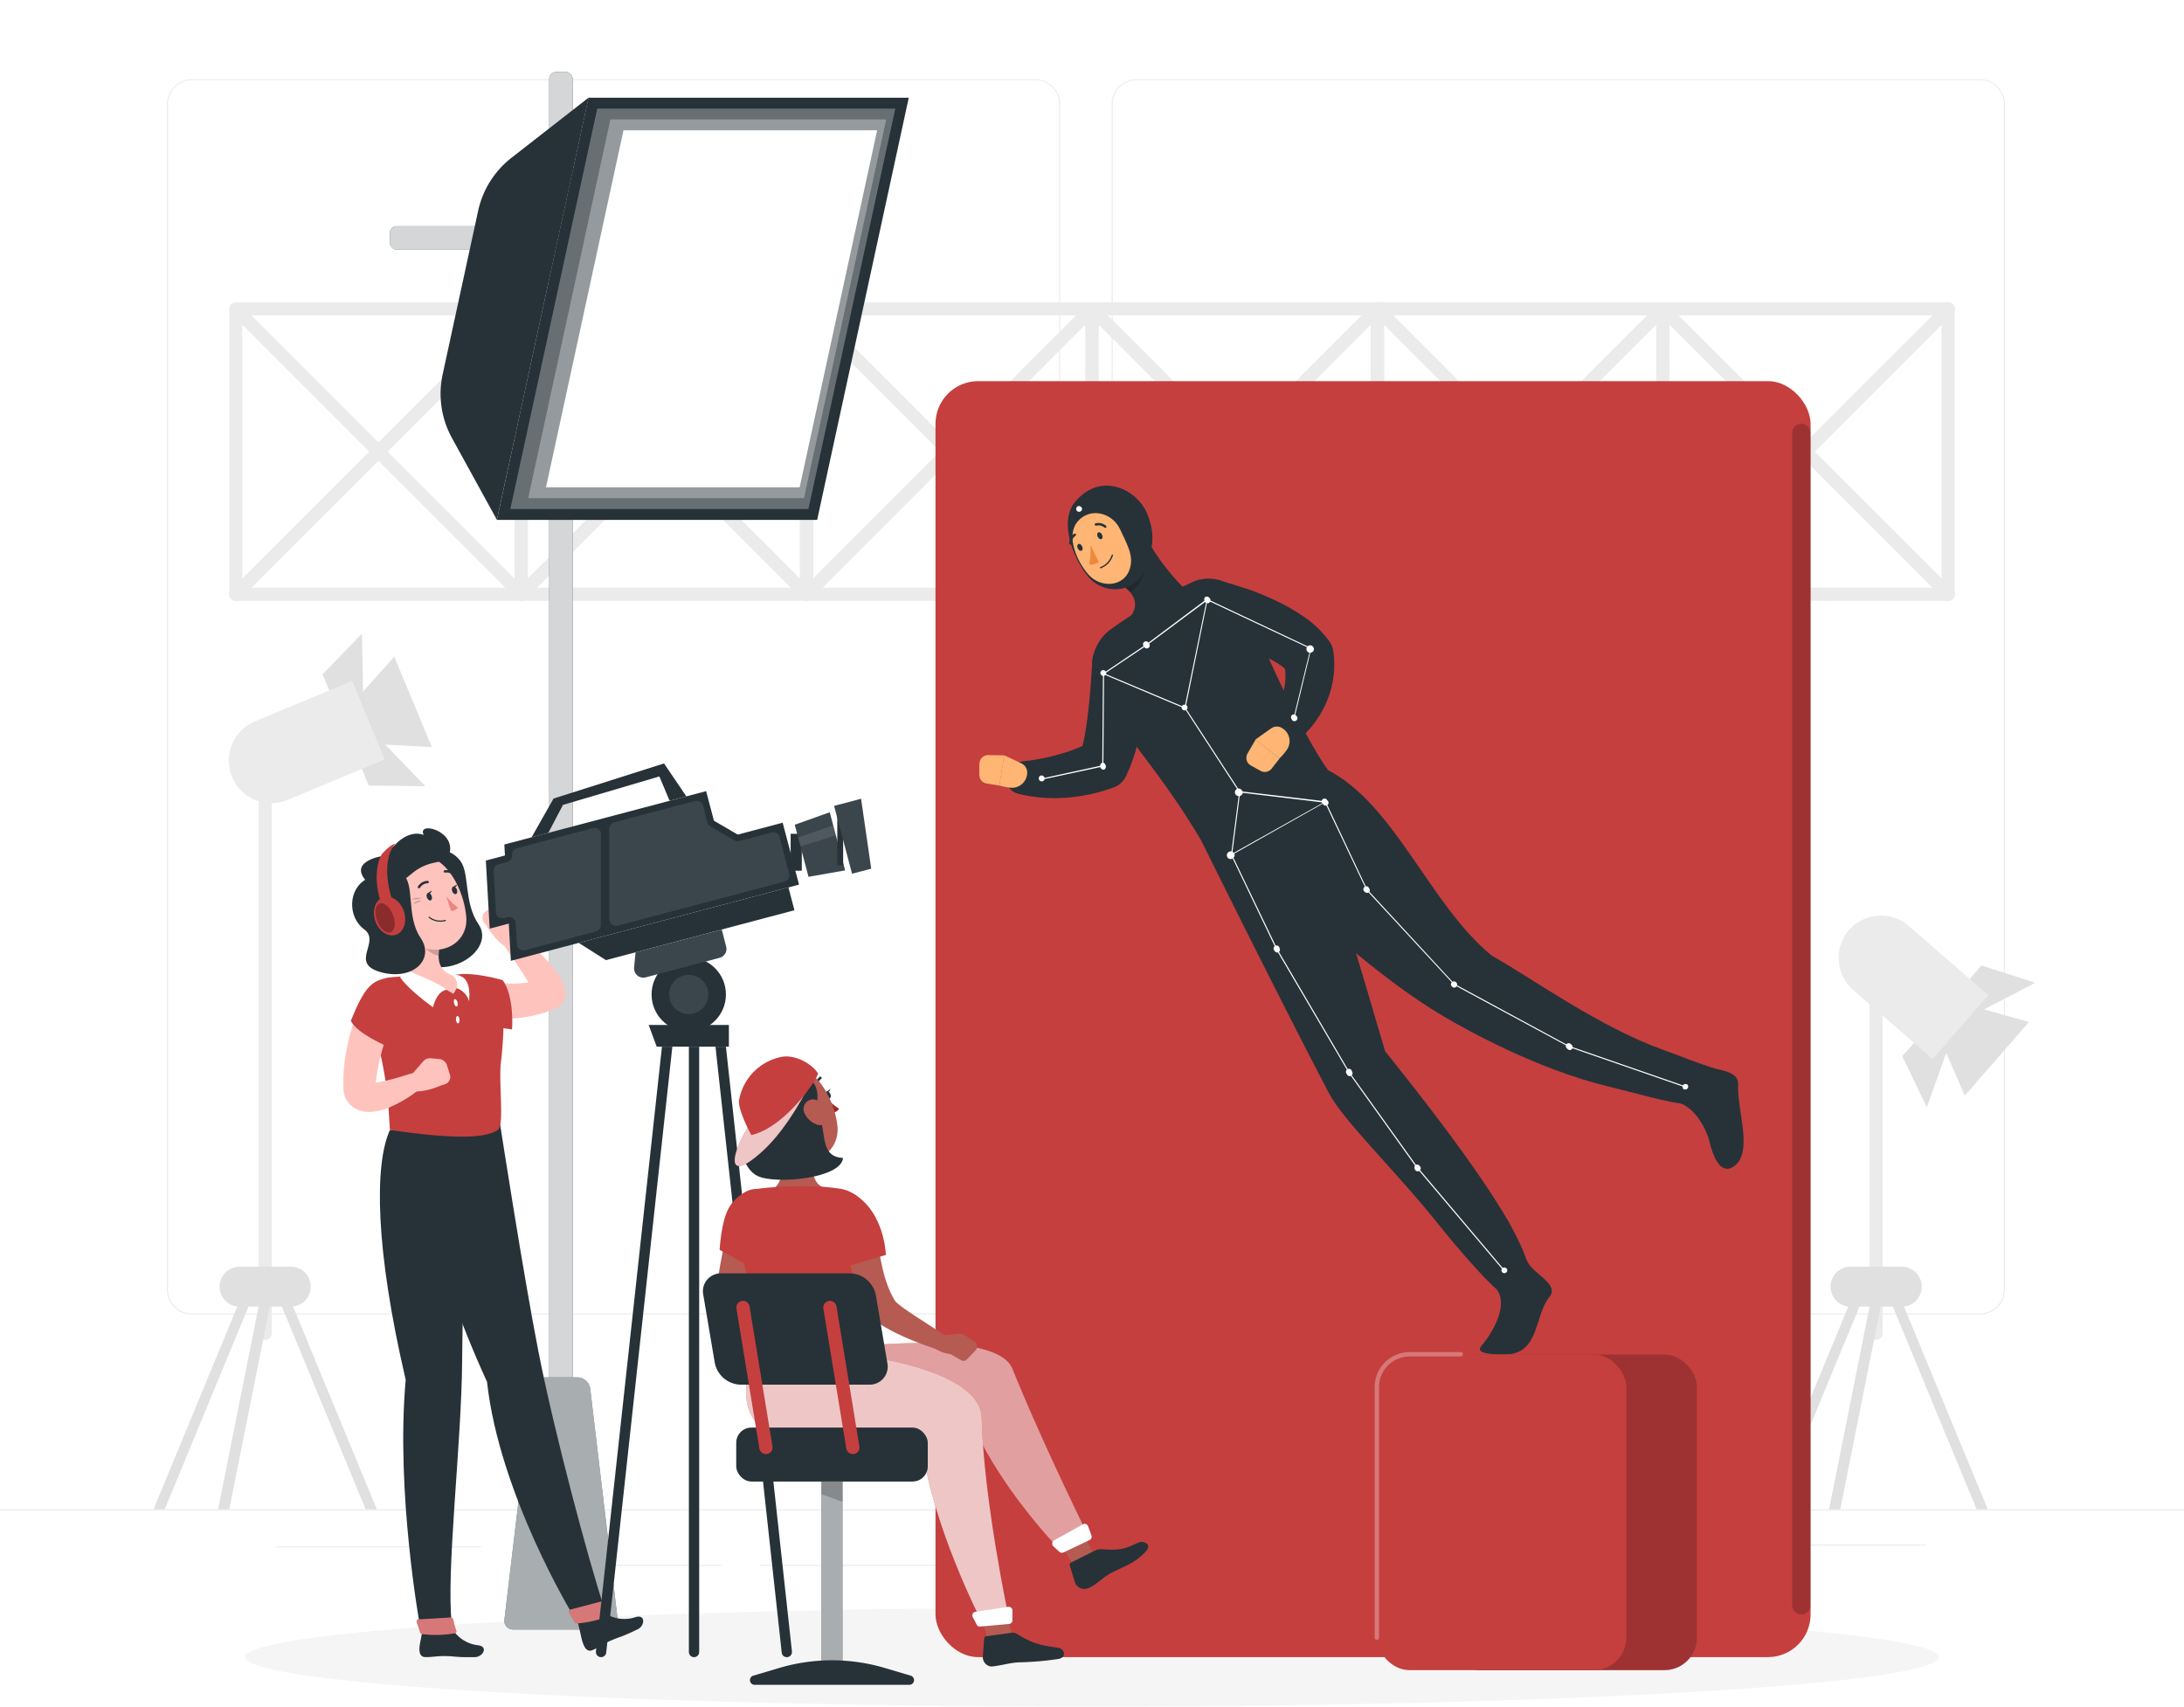 <svg class="animated" id="freepik_stories-recording-a-movie" xmlns="http://www.w3.org/2000/svg" viewBox="0 0 500 390.7" version="1.1" xmlns:xlink="http://www.w3.org/1999/xlink" xmlns:svgjs="http://svgjs.com/svgjs"><style>svg#freepik_stories-recording-a-movie:not(.animated) .animable {opacity: 0;}svg#freepik_stories-recording-a-movie.animated #freepik--background-complete--inject-1 {animation: 1s 1 forwards cubic-bezier(.36,-0.01,.5,1.38) fadeIn;animation-delay: 0s;}svg#freepik_stories-recording-a-movie.animated #freepik--character-1--inject-1 {animation: 1.5s Infinite  linear floating;animation-delay: 0s;}svg#freepik_stories-recording-a-movie.animated #freepik--character-3--inject-1 {animation: 1.5s Infinite  linear floating;animation-delay: 0s;}            @keyframes fadeIn {                0% {                    opacity: 0;                }                100% {                    opacity: 1;                }            }                    @keyframes floating {                0% {                    opacity: 1;                    transform: translateY(0px);                }                50% {                    transform: translateY(-10px);                }                100% {                    opacity: 1;                    transform: translateY(0px);                }            }        </style><g id="freepik--background-complete--inject-1" class="animable animator-active" style="transform-origin: 250px 189.265px;"><rect y="345.54" width="500" height="0.25" style="fill: rgb(235, 235, 235); transform-origin: 250px 345.665px;" id="elpkpunj3k4v" class="animable"></rect><rect x="328.88" y="353.48" width="33.12" height="0.25" style="fill: rgb(235, 235, 235); transform-origin: 345.44px 353.605px;" id="el93gpueckqq5" class="animable"></rect><rect x="399.78" y="353.61" width="41.14" height="0.25" style="fill: rgb(235, 235, 235); transform-origin: 420.35px 353.735px;" id="elh506lqdktv" class="animable"></rect><rect x="356.76" y="360.14" width="19.19" height="0.25" style="fill: rgb(235, 235, 235); transform-origin: 366.355px 360.265px;" id="elur429y9k8lm" class="animable"></rect><rect x="174" y="358.25" width="51.67" height="0.25" style="fill: rgb(235, 235, 235); transform-origin: 199.835px 358.375px;" id="el07e34pgkoj2k" class="animable"></rect><rect x="130.71" y="358.25" width="34.39" height="0.25" style="fill: rgb(235, 235, 235); transform-origin: 147.905px 358.375px;" id="elnyxkntukbf" class="animable"></rect><rect x="63.29" y="354.03" width="46.84" height="0.25" style="fill: rgb(235, 235, 235); transform-origin: 86.71px 354.155px;" id="elrm95ezwhphk" class="animable"></rect><path d="M237,300.94H43.91a5.71,5.71,0,0,1-5.7-5.71V23.8a5.71,5.71,0,0,1,5.7-5.66H237a5.71,5.71,0,0,1,5.71,5.71h0V295.23A5.71,5.71,0,0,1,237,300.94ZM43.91,18.34a5.46,5.46,0,0,0-5.45,5.46V295.23a5.46,5.46,0,0,0,5.45,5.46H237a5.48,5.48,0,0,0,5.46-5.46V23.8A5.48,5.48,0,0,0,237,18.34Z" style="fill: rgb(235, 235, 235); transform-origin: 140.46px 159.54px;" id="el9ctckf67xt9" class="animable"></path><path d="M453.31,300.94H260.21a5.73,5.73,0,0,1-5.71-5.71V23.8a5.72,5.72,0,0,1,5.71-5.66h193.1A5.71,5.71,0,0,1,459,23.8V295.23A5.7,5.7,0,0,1,453.31,300.94ZM260.21,18.34a5.48,5.48,0,0,0-5.46,5.46V295.23a5.48,5.48,0,0,0,5.46,5.46h193.1a5.48,5.48,0,0,0,5.46-5.46V23.8a5.48,5.48,0,0,0-5.46-5.46Z" style="fill: rgb(235, 235, 235); transform-origin: 356.75px 159.54px;" id="el6lcra1i3fxg" class="animable"></path><path d="M119.31,137.54H54a1.5,1.5,0,0,1-1.5-1.5V70.7A1.5,1.5,0,0,1,54,69.2h65.35a1.5,1.5,0,0,1,1.5,1.5V136a1.5,1.5,0,0,1-1.5,1.5Zm-63.85-3h62.35V72.2H55.46Z" style="fill: rgb(235, 235, 235); transform-origin: 86.675px 103.37px;" id="elsx5hlwmpz69" class="animable"></path><path d="M119.31,137.54a1.5,1.5,0,0,1-1.06-.44L52.9,71.76A1.5,1.5,0,0,1,55,69.63L120.35,135a1.49,1.49,0,0,1,0,2.11h0A1.51,1.51,0,0,1,119.31,137.54Z" style="fill: rgb(235, 235, 235); transform-origin: 86.66px 103.408px;" id="elnmk1xx3xw5q" class="animable"></path><path d="M54,137.54a1.53,1.53,0,0,1-1.1-.4,1.51,1.51,0,0,1,0-2.12l65.35-65.35a1.5,1.5,0,1,1,2.12,2.13L55,137.14A1.49,1.49,0,0,1,54,137.54Z" style="fill: rgb(235, 235, 235); transform-origin: 86.64px 103.386px;" id="el65c4sn4it2o" class="animable"></path><path d="M184.65,137.54H119.31a1.5,1.5,0,0,1-1.5-1.5V70.7a1.5,1.5,0,0,1,1.5-1.5h65.34a1.5,1.5,0,0,1,1.5,1.5V136A1.5,1.5,0,0,1,184.65,137.54Zm-63.84-3h62.34V72.2H120.81Z" style="fill: rgb(235, 235, 235); transform-origin: 151.98px 103.37px;" id="eldh51pr7fdd" class="animable"></path><path d="M184.65,137.54a1.5,1.5,0,0,1-1.06-.44L118.25,71.76a1.5,1.5,0,1,1,2.12-2.13L185.72,135a1.51,1.51,0,0,1,0,2.12A1.54,1.54,0,0,1,184.65,137.54Z" style="fill: rgb(235, 235, 235); transform-origin: 151.981px 103.366px;" id="elwd4otghfhn" class="animable"></path><path d="M119.31,137.54a1.5,1.5,0,0,1-1.07-2.55h0l65.34-65.35a1.51,1.51,0,0,1,2.13,2.13l-65.35,65.38A1.5,1.5,0,0,1,119.31,137.54Z" style="fill: rgb(235, 235, 235); transform-origin: 151.945px 103.406px;" id="el6yfjrq246" class="animable"></path><path d="M250,137.54H184.65a1.5,1.5,0,0,1-1.5-1.5V70.7a1.5,1.5,0,0,1,1.5-1.5H250a1.5,1.5,0,0,1,1.5,1.5V136A1.5,1.5,0,0,1,250,137.54Zm-63.85-3H248.5V72.2H186.15Z" style="fill: rgb(235, 235, 235); transform-origin: 217.325px 103.37px;" id="elldwjnhp9g8c" class="animable"></path><path d="M250,137.54a1.5,1.5,0,0,1-1.06-.44L183.59,71.76a1.51,1.51,0,0,1,2.13-2.13L251.06,135a1.49,1.49,0,0,1,0,2.11h0A1.5,1.5,0,0,1,250,137.54Z" style="fill: rgb(235, 235, 235); transform-origin: 217.36px 103.401px;" id="elw012ta6zzdr" class="animable"></path><path d="M184.65,137.54a1.5,1.5,0,0,1-1.06-2.56l65.35-65.35a1.5,1.5,0,1,1,2.12,2.13h0l-65.34,65.38A1.52,1.52,0,0,1,184.65,137.54Z" style="fill: rgb(235, 235, 235); transform-origin: 217.327px 103.366px;" id="elrkr1a5dmdb" class="animable"></path><path d="M315.35,137.54H250a1.5,1.5,0,0,1-1.5-1.5V70.7a1.5,1.5,0,0,1,1.5-1.5h65.35a1.5,1.5,0,0,1,1.5,1.5V136A1.5,1.5,0,0,1,315.35,137.54Zm-63.85-3h62.35V72.2H251.5Z" style="fill: rgb(235, 235, 235); transform-origin: 282.675px 103.37px;" id="elwzhpjtwukkm" class="animable"></path><path d="M315.35,137.54a1.54,1.54,0,0,1-1.07-.44L248.94,71.76a1.5,1.5,0,1,1,2.12-2.13h0L316.41,135a1.5,1.5,0,0,1-1.06,2.56Z" style="fill: rgb(235, 235, 235); transform-origin: 282.673px 103.376px;" id="elkgdvy1z073s" class="animable"></path><path d="M250,137.54a1.5,1.5,0,0,1-1.07-2.55h0l65.34-65.35a1.51,1.51,0,1,1,2.28,2l-.15.15-65.35,65.38A1.5,1.5,0,0,1,250,137.54Z" style="fill: rgb(235, 235, 235); transform-origin: 282.714px 103.332px;" id="eljqhwy4rzm39" class="animable"></path><path d="M380.69,137.54H315.35a1.5,1.5,0,0,1-1.5-1.5V70.7a1.5,1.5,0,0,1,1.5-1.5h65.34a1.5,1.5,0,0,1,1.5,1.5V136A1.5,1.5,0,0,1,380.69,137.54Zm-63.84-3h62.34V72.2H316.85Z" style="fill: rgb(235, 235, 235); transform-origin: 348.02px 103.37px;" id="elaurmghxzls" class="animable"></path><path d="M380.69,137.54a1.5,1.5,0,0,1-1.06-.44L314.28,71.76a1.51,1.51,0,0,1,2.13-2.13L381.75,135a1.49,1.49,0,0,1,0,2.11h0A1.5,1.5,0,0,1,380.69,137.54Z" style="fill: rgb(235, 235, 235); transform-origin: 348.05px 103.401px;" id="elkzelnw7ciq" class="animable"></path><path d="M315.35,137.54a1.54,1.54,0,0,1-1.07-.44,1.51,1.51,0,0,1,0-2.12l65.35-65.35a1.5,1.5,0,1,1,2.12,2.13h0l-65.34,65.38A1.54,1.54,0,0,1,315.35,137.54Z" style="fill: rgb(235, 235, 235); transform-origin: 348.019px 103.366px;" id="elj6hydu8794f" class="animable"></path><path d="M446,137.54H380.69a1.5,1.5,0,0,1-1.5-1.5V70.7a1.5,1.5,0,0,1,1.5-1.5H446a1.5,1.5,0,0,1,1.5,1.5V136A1.5,1.5,0,0,1,446,137.54Zm-63.85-3H444.5V72.2H382.19Z" style="fill: rgb(235, 235, 235); transform-origin: 413.345px 103.37px;" id="elywiqgy54dfg" class="animable"></path><path d="M446,137.54a1.49,1.49,0,0,1-1-.4L379.65,71.8a1.5,1.5,0,1,1,2.12-2.13h0L447.12,135a1.51,1.51,0,0,1,0,2.12A1.54,1.54,0,0,1,446,137.54Z" style="fill: rgb(235, 235, 235); transform-origin: 413.381px 103.387px;" id="elcqenask1lwq" class="animable"></path><path d="M380.69,137.54a1.5,1.5,0,0,1-1.07-2.55h0L445,69.63a1.5,1.5,0,1,1,2.12,2.13h0l-65.37,65.38A1.5,1.5,0,0,1,380.69,137.54Z" style="fill: rgb(235, 235, 235); transform-origin: 413.377px 103.366px;" id="elxztejw5xgo" class="animable"></path><polygon points="82.52 170.21 98.86 171.02 90.27 150.35 79.32 162.52 82.52 170.21" style="fill: rgb(224, 224, 224); transform-origin: 89.09px 160.685px;" id="elt0xb2qj0o9f" class="animable"></polygon><polygon points="83.17 160.37 82.86 145.08 73.83 154.39 78.16 164.52 83.17 160.37" style="fill: rgb(224, 224, 224); transform-origin: 78.5px 154.8px;" id="ellyv8d0n9ive" class="animable"></polygon><polygon points="86.75 169 97.39 179.99 84.41 179.84 80.28 169.63 86.75 169" style="fill: rgb(224, 224, 224); transform-origin: 88.835px 174.495px;" id="el692pap5ygnv" class="animable"></polygon><path d="M65.83,183.14l22.26-9.26-7.47-18-22.26,9.26a9.75,9.75,0,0,0-5.24,12.72h0A9.75,9.75,0,0,0,65.83,183.14Z" style="fill: rgb(235, 235, 235); transform-origin: 70.235px 169.876px;" id="elub9h0eq6ooj" class="animable"></path><path d="M60.71,306.75a1.5,1.5,0,0,1-1.5-1.5V174.78a1.5,1.5,0,0,1,3,0V305.25A1.5,1.5,0,0,1,60.71,306.75Z" style="fill: rgb(235, 235, 235); transform-origin: 60.71px 240.015px;" id="elsppr1ysngcg" class="animable"></path><path d="M54.83,299.14H66.59a4.58,4.58,0,0,0,4.56-4.57h0A4.57,4.57,0,0,0,66.59,290H54.83a4.58,4.58,0,0,0-4.57,4.56h0A4.59,4.59,0,0,0,54.83,299.14Z" style="fill: rgb(224, 224, 224); transform-origin: 60.705px 294.57px;" id="eld7iv53wx1x" class="animable"></path><polygon points="83.71 345.54 86.27 345.54 66.27 297.14 63.71 297.14 83.71 345.54" style="fill: rgb(224, 224, 224); transform-origin: 74.99px 321.34px;" id="elus0ovqpm2ic" class="animable"></polygon><polygon points="37.71 345.54 35.15 345.54 55.15 297.14 57.71 297.14 37.71 345.54" style="fill: rgb(224, 224, 224); transform-origin: 46.43px 321.34px;" id="el77bwm0sx6ec" class="animable"></polygon><polygon points="52.49 345.54 49.93 345.54 59.6 297.14 62.15 297.14 52.49 345.54" style="fill: rgb(224, 224, 224); transform-origin: 56.04px 321.34px;" id="elktkb5o8hbj" class="animable"></polygon><polygon points="443.29 235.83 449.81 250.84 464.52 233.97 448.76 229.56 443.29 235.83" style="fill: rgb(224, 224, 224); transform-origin: 453.905px 240.2px;" id="elp5ououojsdg" class="animable"></polygon><polygon points="452.39 232.05 465.96 224.99 453.61 221.03 446.45 229.4 452.39 232.05" style="fill: rgb(224, 224, 224); transform-origin: 456.205px 226.54px;" id="elu2yml3ezlna" class="animable"></polygon><polygon points="446.26 239.09 441.13 253.5 435.5 241.8 442.82 233.57 446.26 239.09" style="fill: rgb(224, 224, 224); transform-origin: 440.88px 243.535px;" id="el37bfg9g0ceo" class="animable"></polygon><path d="M424.26,226.64l18.18,15.84,12.78-14.67L437,212a9.76,9.76,0,0,0-13.72.95h0A9.76,9.76,0,0,0,424.26,226.64Z" style="fill: rgb(235, 235, 235); transform-origin: 438.076px 226.052px;" id="elz3d4xx2ru2" class="animable"></path><path d="M429.52,306.75a1.5,1.5,0,0,1-1.5-1.5V218.32a1.5,1.5,0,1,1,3,0v86.93A1.5,1.5,0,0,1,429.52,306.75Z" style="fill: rgb(235, 235, 235); transform-origin: 429.52px 261.785px;" id="elk3mem604hy" class="animable"></path><path d="M423.64,299.14H435.4a4.58,4.58,0,0,0,4.56-4.57h0A4.57,4.57,0,0,0,435.4,290H423.64a4.58,4.58,0,0,0-4.57,4.56h0A4.59,4.59,0,0,0,423.64,299.14Z" style="fill: rgb(224, 224, 224); transform-origin: 429.515px 294.57px;" id="el2bl3v0t49j9" class="animable"></path><polygon points="452.52 345.54 455.07 345.54 435.07 297.14 432.52 297.14 452.52 345.54" style="fill: rgb(224, 224, 224); transform-origin: 443.795px 321.34px;" id="elmzhelqigsz" class="animable"></polygon><polygon points="406.52 345.54 403.96 345.54 423.96 297.14 426.52 297.14 406.52 345.54" style="fill: rgb(224, 224, 224); transform-origin: 415.24px 321.34px;" id="el9ekbbedhzuf" class="animable"></polygon><polygon points="421.3 345.54 418.74 345.54 428.41 297.14 430.96 297.14 421.3 345.54" style="fill: rgb(224, 224, 224); transform-origin: 424.85px 321.34px;" id="el4lr1padgh6u" class="animable"></polygon></g><g id="freepik--Shadow--inject-1" class="animable" style="transform-origin: 250px 379.38px;"><ellipse id="freepik--path--inject-1" cx="250" cy="379.38" rx="193.89" ry="11.32" style="fill: rgb(245, 245, 245); transform-origin: 250px 379.38px;" class="animable"></ellipse></g><g id="freepik--Spotlight--inject-1" class="animable" style="transform-origin: 148.645px 194.766px;"><rect x="125.74" y="16.47" width="5.38" height="307.7" rx="1.59" style="fill: rgb(38, 50, 56); transform-origin: 128.43px 170.32px;" id="elq9ajxiykch" class="animable"></rect><g id="el8atibhfy416"><rect x="125.74" y="16.47" width="5.38" height="307.7" rx="1.59" style="fill: rgb(255, 255, 255); opacity: 0.8; isolation: isolate; transform-origin: 128.43px 170.32px;" class="animable"></rect></g><rect x="89.24" y="51.78" width="58.68" height="5.38" rx="1.59" style="fill: rgb(38, 50, 56); transform-origin: 118.58px 54.47px;" id="elqas1kv72rur" class="animable"></rect><g id="elrsl2u6xx4vo"><rect x="89.24" y="51.78" width="58.68" height="5.38" rx="1.59" style="fill: rgb(255, 255, 255); opacity: 0.8; isolation: isolate; transform-origin: 118.58px 54.47px;" class="animable"></rect></g><path d="M139.37,373.06H117.49a2,2,0,0,1-2-2.39L121.76,318a3,3,0,0,1,3-2.67h7.37a3,3,0,0,1,3,2.67l6.27,52.67a2,2,0,0,1-1.57,2.35A1.79,1.79,0,0,1,139.37,373.06Z" style="fill: rgb(38, 50, 56); transform-origin: 128.445px 344.196px;" id="eli03cqgpmxjc" class="animable"></path><g id="elxt8tmgd7ptk"><path d="M139.37,373.06H117.49a2,2,0,0,1-2-2.39L121.76,318a3,3,0,0,1,3-2.67h7.37a3,3,0,0,1,3,2.67l6.27,52.67a2,2,0,0,1-1.57,2.35A1.79,1.79,0,0,1,139.37,373.06Z" style="fill: rgb(255, 255, 255); opacity: 0.6; isolation: isolate; transform-origin: 128.445px 344.196px;" class="animable"></path></g><polygon points="187.08 119.02 113.76 119.02 134.73 22.37 208.05 22.37 187.08 119.02" style="fill: rgb(38, 50, 56); transform-origin: 160.905px 70.695px;" id="el10prrf8h89yn" class="animable"></polygon><path d="M103.47,100.28,113.76,119l21-96.65L117.08,36.14a21.06,21.06,0,0,0-7.62,12.14l-8.11,37.39A21,21,0,0,0,103.47,100.28Z" style="fill: rgb(38, 50, 56); transform-origin: 117.813px 70.675px;" id="elequrw25ti7t" class="animable"></path><g id="el1hsux7it0f4j"><polygon points="116.84 116.53 136.73 24.86 204.97 24.86 185.08 116.53 116.84 116.53" style="fill: rgb(255, 255, 255); opacity: 0.3; isolation: isolate; transform-origin: 160.905px 70.695px;" class="animable"></polygon></g><g id="elyqj2ngmvu8g"><polygon points="120.92 114.05 139.74 27.34 202.89 27.34 184.07 114.05 120.92 114.05" style="fill: rgb(255, 255, 255); opacity: 0.3; isolation: isolate; transform-origin: 161.905px 70.695px;" class="animable"></polygon></g><polygon points="125 111.56 142.74 29.83 200.81 29.83 183.07 111.56 125 111.56" style="fill: rgb(255, 255, 255); transform-origin: 162.905px 70.695px;" id="elovl3kawmep9" class="animable"></polygon></g><g id="freepik--Chroma--inject-1" class="animable" style="transform-origin: 314.34px 233.32px;"><rect x="214.17" y="87.26" width="200.34" height="292.12" rx="9.77" style="fill: rgb(197, 63, 63); transform-origin: 314.34px 233.32px;" id="elhh5sb42sps9" class="animable"></rect><g id="elf412r6l3dw9"><path d="M412.4,369.61h0a2.1,2.1,0,0,0,2.11-2.11h0V99.14a2.1,2.1,0,0,0-2.1-2.12h0a2.1,2.1,0,0,0-2.11,2.11h0V367.49a2.1,2.1,0,0,0,2.1,2.12Z" style="opacity: 0.2; isolation: isolate; transform-origin: 412.405px 233.315px;" class="animable"></path></g></g><g id="freepik--character-1--inject-1" class="animable" style="transform-origin: 139.028px 277.087px;"><path d="M146,373c-4.11,2-3.94,1.61-6.29,2.65-2,.9-2.35,1.36-4,2.1-1.34.62-2-.62-2.46-2.22-.22-.8-.74-3.4-1.14-4.67l6.56-1.44a8,8,0,0,0,6.75.83C147.86,369.46,147.66,372.21,146,373Z" style="fill: rgb(38, 50, 56); transform-origin: 139.68px 373.666px;" id="eltcmv9pf1ofa" class="animable"></path><path d="M114.5,257.44s5.32,34.44,8.77,52c3.61,18.47,11.31,47.23,15,58.54-1,.86-4.77,1.9-7.07,1.85,0,0-16.88-27.7-19.7-53.46-12.79-28-16.5-49.23-14.57-57.67Z" style="fill: rgb(38, 50, 56); transform-origin: 117.36px 313.636px;" id="elx2kb57h3g1" class="animable"></path><path d="M138.38,367a18.18,18.18,0,0,0,1.16,2.34.49.49,0,0,1-.13.68l-.07,0a26.81,26.81,0,0,1-7.24,1.65.61.61,0,0,1-.57-.3l-1.24-2.14a.49.49,0,0,1,.16-.67.42.42,0,0,1,.14-.06l7.11-1.87A.58.58,0,0,1,138.38,367Z" style="fill: rgb(197, 63, 63); transform-origin: 134.922px 369.143px;" id="elejoc57kakkf" class="animable"></path><g id="elp64gyfhmza"><path d="M138.38,367a18.18,18.18,0,0,0,1.16,2.34.49.49,0,0,1-.13.68l-.07,0a26.81,26.81,0,0,1-7.24,1.65.61.61,0,0,1-.57-.3l-1.24-2.14a.49.49,0,0,1,.16-.67.42.42,0,0,1,.14-.06l7.11-1.87A.58.58,0,0,1,138.38,367Z" style="fill: rgb(255, 255, 255); opacity: 0.3; isolation: isolate; transform-origin: 134.922px 369.143px;" class="animable"></path></g><path d="M96.5,195.67c-4.46,2.21-6.16,11.23-2.28,14.05s-3.64,9.3,3.65,11.34,15.11-4.44,11.69-9.45-2-11.6-4.16-14.5C102,192.6,96.5,195.67,96.5,195.67Z" style="fill: rgb(38, 50, 56); transform-origin: 101.223px 208.048px;" id="elr1w66nugxch" class="animable"></path><path d="M108.74,379.38c-4.57.08-4.25-.2-6.82-.24-2.21,0-2.71.24-4.48.24-1.47,0-1.57-1.42-1.3-3.05.14-.82.39-1.82.56-3.14l6.93-.13a8,8,0,0,0,5.78,3.6C111.9,376.94,110.56,379.34,108.74,379.38Z" style="fill: rgb(38, 50, 56); transform-origin: 103.398px 376.227px;" id="el1vyh19v3vi" class="animable"></path><path d="M107.48,258.7s-1.58,34.8-1.68,52.73c-.1,18.82-3.73,48.53-2.37,60.34-1.09.65-5,.92-7.29.42,0,0-5.58-30.49-3.26-56.3-7-30-7.21-49.31-3.61-57.19Z" style="fill: rgb(38, 50, 56); transform-origin: 97.224px 315.574px;" id="elbmps69gg02" class="animable"></path><path d="M103.77,370.77a18.39,18.39,0,0,0,.68,2.52.49.49,0,0,1-.27.64l-.07,0a26.44,26.44,0,0,1-7.43.19.58.58,0,0,1-.5-.4l-.78-2.35a.48.48,0,0,1,.28-.62l.15,0,7.33-.44A.6.6,0,0,1,103.77,370.77Z" style="fill: rgb(197, 63, 63); transform-origin: 99.928px 372.303px;" id="elld9ft46ay" class="animable"></path><g id="el2cmtvnkzo2o"><path d="M103.77,370.77a18.39,18.39,0,0,0,.68,2.52.49.49,0,0,1-.27.64l-.07,0a26.44,26.44,0,0,1-7.43.19.58.58,0,0,1-.5-.4l-.78-2.35a.48.48,0,0,1,.28-.62l.15,0,7.33-.44A.6.6,0,0,1,103.77,370.77Z" style="fill: rgb(255, 255, 255); opacity: 0.3; isolation: isolate; transform-origin: 99.928px 372.303px;" class="animable"></path></g><path d="M110.79,224.48l1.54.3c.57.1,1.16.17,1.74.23a28,28,0,0,0,3.55.16,24.17,24.17,0,0,0,3.5-.28,25,25,0,0,0,3.41-.76l-2.31,3.38c0,.24.07.25,0,.13a2.75,2.75,0,0,0-.14-.49,12.14,12.14,0,0,0-.65-1.42c-.55-1-1.19-2.08-1.88-3.12s-1.4-2.13-2.12-3.2l-2.19-3.22h0a2,2,0,0,1,2.85-2.75c1.13.82,2.15,1.69,3.19,2.58s2,1.84,3,2.84a33.3,33.3,0,0,1,2.8,3.25,20.31,20.31,0,0,1,1.32,2,9.5,9.5,0,0,1,.61,1.34,6.64,6.64,0,0,1,.42,2.07,3.39,3.39,0,0,1-2.09,3.27l-.23.1a27.31,27.31,0,0,1-4.5,1.5c-.76.2-1.54.32-2.31.46a18.39,18.39,0,0,1-2.34.25,28.13,28.13,0,0,1-4.68,0c-.78-.08-1.56-.19-2.34-.32-.39-.07-.78-.14-1.18-.24s-.74-.18-1.3-.35a4,4,0,0,1,1.9-7.74Z" style="fill: rgb(255, 195, 189); transform-origin: 117.59px 223.107px;" id="elp5zocrquur" class="animable"></path><path d="M102.27,224.74c0-2.14,5.41-2.4,12.81-.35,2.74,3.76,2.15,11.28,2.15,11.28S101.73,234.26,102.27,224.74Z" style="fill: rgb(197, 63, 63); transform-origin: 109.77px 229.328px;" id="eleltvkp3be1f" class="animable"></path><path d="M115.32,232.71a96.1,96.1,0,0,1-.71,11.12c-.36,4.89.86,14.19-.68,14.87-3.38,2.36-13,1.68-24.66,0-.5-7-.32-11.83-4.74-27.46A5.74,5.74,0,0,1,88.24,224a5.45,5.45,0,0,1,1.2-.25c1-.1,2-.18,3.08-.23a77.53,77.53,0,0,1,11.2,0c1.21.11,2.48.26,3.68.43A9.28,9.28,0,0,1,115.32,232.71Z" style="fill: rgb(197, 63, 63); transform-origin: 99.785px 241.772px;" id="elb9vpe333hxi" class="animable"></path><path d="M93.31,210.93c1,3.6,2.17,10.2-.17,12.61,0,0,3.41-.52,10.65,4,2.1-3,.54-4,.54-4-4.09-1-4.2-3.94-3.71-6.74Z" style="fill: rgb(255, 195, 189); transform-origin: 99.014px 219.235px;" id="el1z1owa47611" class="animable"></path><path d="M102.27,226.6c-2.39.34-3.13,4-3.13,4s-5.73-4.06-7.55-6.92a21.61,21.61,0,0,0,2.09-1.32S100.88,225.23,102.27,226.6Z" style="fill: rgb(255, 255, 255); transform-origin: 96.93px 226.48px;" id="elzxzldwsyfz9" class="animable"></path><path d="M104.54,226.22a4.42,4.42,0,0,1,2.84,3c.55-5.25-1.94-5.73-1.94-5.73a3,3,0,0,0-2.16-.32A2.58,2.58,0,0,1,104.54,226.22Z" style="fill: rgb(255, 255, 255); transform-origin: 105.37px 226.157px;" id="elh1c38jf084t" class="animable"></path><g id="el3o8cly08q2u"><path d="M96.29,213.32l4.32,3.47a11.2,11.2,0,0,0-.19,2c-1.55-.22-3.79-1.9-4.07-3.51A5.38,5.38,0,0,1,96.29,213.32Z" style="opacity: 0.2; isolation: isolate; transform-origin: 98.419px 216.055px;" class="animable"></path></g><path d="M88.49,206.14c2.12,5.53,2.9,7.9,6.67,10.05,5.67,3.23,12-.2,11.59-6.15-.38-5.35-3.79-13.49-10-14.3a7.58,7.58,0,0,0-8.26,10.4Z" style="fill: rgb(255, 195, 189); transform-origin: 97.335px 206.533px;" id="elltqdirw7xq" class="animable"></path><path d="M84.28,202.14c7.07,2.62,8.41-1.75,12.22-3.63S102.41,198,103,195c.91-5-7.55-7-6-3.86-3.45-1.25-6.41,2.12-6.41,2.12-.47.62-2.81,2.67-2.81,2.67S79.12,197.14,84.28,202.14Z" style="fill: rgb(38, 50, 56); transform-origin: 92.854px 196.294px;" id="el9zkexzqnmsf" class="animable"></path><path d="M84.1,201.14c-4.46,2.21-4.58,8.81-.71,11.64s-3.54,7.73,3.75,9.78,12.55-2.87,9.13-7.88-1.13-12.54-4.17-14.54S84.1,201.14,84.1,201.14Z" style="fill: rgb(38, 50, 56); transform-origin: 88.976px 211.245px;" id="elgqheefcuc9u" class="animable"></path><g id="elmc1un38o0b8"><path d="M96.48,205.65a3,3,0,0,0-2.26.24A5.77,5.77,0,0,0,96.48,205.65Z" style="opacity: 0.2; isolation: isolate; transform-origin: 95.35px 205.723px;" class="animable"></path></g><g id="eld3jht1vfu4g"><path d="M96.5,206.19a2.4,2.4,0,0,0-1.93.73A4.77,4.77,0,0,0,96.5,206.19Z" style="opacity: 0.2; isolation: isolate; transform-origin: 95.535px 206.551px;" class="animable"></path></g><path d="M97.73,205.43c.16.47.53.79.84.71s.42-.53.26-1-.53-.79-.84-.71S97.57,205,97.73,205.43Z" style="fill: rgb(38, 50, 56); transform-origin: 98.28px 205.285px;" id="elzad9dm07ic" class="animable"></path><path d="M103.51,204c.16.47.53.78.84.7s.42-.52.27-1-.54-.79-.84-.71S103.35,203.54,103.51,204Z" style="fill: rgb(38, 50, 56); transform-origin: 104.064px 203.845px;" id="el3p2anfw9s61" class="animable"></path><path d="M103.65,203.08l1-.62S104.38,203.49,103.65,203.08Z" style="fill: rgb(38, 50, 56); transform-origin: 104.15px 202.818px;" id="eltsrair9quwq" class="animable"></path><path d="M102.16,205.21a14.5,14.5,0,0,0,2.68,2.57,2,2,0,0,1-1.56.75Z" style="fill: rgb(237, 132, 126); transform-origin: 103.5px 206.87px;" id="elnkpxhfwvu4" class="animable"></path><path d="M101.17,211a4.55,4.55,0,0,0,.81-.13.14.14,0,0,0,.1-.16v0a.14.14,0,0,0-.18-.1,4.11,4.11,0,0,1-3.51-.67.14.14,0,1,0-.21.18l0,0A4.29,4.29,0,0,0,101.17,211Z" style="fill: rgb(38, 50, 56); transform-origin: 100.107px 210.445px;" id="elblwp3jvxf9t" class="animable"></path><path d="M88.32,210.91a4,4,0,0,0,2.81,1.82c1.39.13,1.69-1.59,1-3.12s-2.14-3.11-3.38-2.53S87.41,209.61,88.32,210.91Z" style="fill: rgb(255, 181, 115); transform-origin: 90.102px 209.847px;" id="elzsxn2xb25f7" class="animable"></path><path d="M96,203.33a.23.23,0,0,0,.18-.12,2.13,2.13,0,0,1,1.72-1,.27.27,0,0,0,.28-.26v0a.32.32,0,0,0-.31-.29,2.64,2.64,0,0,0-2.19,1.3.29.29,0,0,0,.11.4A.3.3,0,0,0,96,203.33Z" style="fill: rgb(38, 50, 56); transform-origin: 96.91px 202.514px;" id="ela88qulcnqld" class="animable"></path><path d="M104.15,200.55a.25.25,0,0,0,.19-.09.28.28,0,0,0,0-.4h0a3,3,0,0,0-2.57-.81.26.26,0,0,0-.2.31v0a.31.31,0,0,0,.36.21,2.46,2.46,0,0,1,2,.67A.32.32,0,0,0,104.15,200.55Z" style="fill: rgb(38, 50, 56); transform-origin: 102.994px 199.881px;" id="elobheqn8ruqc" class="animable"></path><path d="M97.87,204.5l1-.62S98.6,204.91,97.87,204.5Z" style="fill: rgb(38, 50, 56); transform-origin: 98.37px 204.238px;" id="elj3hx0gi0v4c" class="animable"></path><path d="M100.52,242.45l-1.83-.17a2.12,2.12,0,0,0-1.82.72l-2.12,2.44a4,4,0,0,0-.87,3.56l.19.78c3,.5,6.64-1.18,6.64-1.18l1.09-.37A1.76,1.76,0,0,0,103,246v0l-.69-2.16A2.05,2.05,0,0,0,100.52,242.45Z" style="fill: rgb(255, 195, 189); transform-origin: 98.426px 246.071px;" id="el59ve5hzx9r8" class="animable"></path><path d="M115.3,207.24l1.59.93a2.21,2.21,0,0,1,1,1.66l.29,3.22a4,4,0,0,1-1.38,3.39l-.61.52c-2.74-1.36-4.7-4.85-4.7-4.85l-.67-.93a1.77,1.77,0,0,1,.34-2.49l0,0,1.83-1.35A2.06,2.06,0,0,1,115.3,207.24Z" style="fill: rgb(255, 195, 189); transform-origin: 114.325px 211.947px;" id="el6oy3pkkxkdf" class="animable"></path><path d="M89.77,233.57l-.7,1.84c-.24.65-.46,1.31-.68,2-.43,1.33-.81,2.67-1.16,4s-.64,2.69-.87,4-.37,2.69-.48,4l-.08-.76a1.92,1.92,0,0,0-.29-.5,1.51,1.51,0,0,0-.6-.43c-.33-.1-.2.05.09.07a8.75,8.75,0,0,0,2.7-.24c1-.2,2.15-.49,3.26-.81s2.25-.7,3.33-1h.1a2,2,0,0,1,1.86,3.47,34.93,34.93,0,0,1-3.16,2.26,29.45,29.45,0,0,1-3.51,1.86,13.79,13.79,0,0,1-4.41,1.22,6.81,6.81,0,0,1-3.45-.56,5.38,5.38,0,0,1-2-1.6,5.77,5.77,0,0,1-1-2.16,3.31,3.31,0,0,1-.08-.55v-.21a37.91,37.91,0,0,1,.12-5,39.66,39.66,0,0,1,.72-4.85,46.93,46.93,0,0,1,1.21-4.7c.26-.77.52-1.53.8-2.3a22,22,0,0,1,1-2.35,4,4,0,0,1,7.37,3.08Z" style="fill: rgb(255, 195, 189); transform-origin: 87.808px 241.299px;" id="elu9fi0vm499d" class="animable"></path><path d="M89.21,223.8c-4,.62-5.62,1.84-8.9,9.91,1.49,3,8.46,5.89,8.46,5.89S94.24,229.67,89.21,223.8Z" style="fill: rgb(197, 63, 63); transform-origin: 85.823px 231.7px;" id="eler04p1r7gs" class="animable"></path><path d="M104.76,229.58c.09.46,0,.84-.25.84s-.49-.38-.58-.84,0-.83.25-.83S104.67,229.14,104.76,229.58Z" style="fill: rgb(255, 255, 255); transform-origin: 104.345px 229.585px;" id="elylhaetcl78" class="animable"></path><path d="M105.2,233.5c0,.47-.15.82-.38.79s-.42-.45-.44-.91.15-.83.37-.79S105.18,233,105.2,233.5Z" style="fill: rgb(255, 255, 255); transform-origin: 104.789px 233.439px;" id="elh23ktsh3n1q" class="animable"></path><path d="M92.56,208.94c-.66-2.41-2.71-4-4.57-3.58s-2.84,2.73-2.18,5.14,2.71,4,4.57,3.58S93.22,211.35,92.56,208.94Z" style="fill: rgb(197, 63, 63); transform-origin: 89.185px 209.72px;" id="el8f84kp03fdr" class="animable"></path><g id="eln6ho6g3hcw"><path d="M90.11,209.86c-.57-1.86-1.92-3.23-3-3.07s-1.49,1.8-.91,3.65,1.92,3.23,3,3.07S90.69,211.71,90.11,209.86Z" style="opacity: 0.3; isolation: isolate; transform-origin: 88.155px 210.15px;" class="animable"></path></g><path d="M89.62,205.47c-1.25-4.12-1.64-9.37.9-12.29-1.15.11-3.08,2.34-3.08,2.34-1.19,1.9-1.82,6.07-.36,10.67A1.89,1.89,0,0,0,89.62,205.47Z" style="fill: rgb(197, 63, 63); transform-origin: 88.376px 199.799px;" id="elbdyq7w9e00t" class="animable"></path><polygon points="180.5 203.16 132.49 215.86 138.72 219.81 181.88 208.39 180.5 203.16" style="fill: rgb(38, 50, 56); transform-origin: 157.185px 211.485px;" id="eldukchfpjwrh" class="animable"></polygon><polygon points="166.87 234.65 148.5 234.65 150.35 239.62 166.87 239.62 166.87 234.65" style="fill: rgb(38, 50, 56); transform-origin: 157.685px 237.135px;" id="el43kbxq4zwb1" class="animable"></polygon><g id="elkpltnp2ps38"><rect x="181.01" y="190.89" width="2.55" height="8.45" style="fill: rgb(38, 50, 56); transform-origin: 182.285px 195.115px; transform: rotate(-14.82deg);" class="animable"></rect></g><polygon points="189.96 185.96 181.95 188.82 185.1 200.73 193.48 199.26 189.96 185.96" style="fill: rgb(38, 50, 56); transform-origin: 187.715px 193.345px;" id="el62jbyya2ew5" class="animable"></polygon><g id="el1fho7dnwrvd"><polygon points="189.96 185.96 181.95 188.82 185.1 200.73 193.48 199.26 189.96 185.96" style="fill: rgb(255, 255, 255); opacity: 0.1; isolation: isolate; transform-origin: 187.715px 193.345px;" class="animable"></polygon></g><g id="eleoyx2fwgnrk"><polygon points="190.76 188.97 182.72 191.73 183.25 193.77 191.36 191.24 190.76 188.97" style="fill: rgb(255, 255, 255); opacity: 0.1; isolation: isolate; transform-origin: 187.04px 191.37px;" class="animable"></polygon></g><g id="elfh455s55h1"><rect x="191.69" y="186.81" width="1.34" height="11.27" style="fill: rgb(38, 50, 56); transform-origin: 192.36px 192.445px; transform: rotate(-15.005deg);" class="animable"></rect></g><polygon points="197.13 182.87 190.96 184.5 195.07 200.03 199.45 198.87 197.13 182.87" style="fill: rgb(38, 50, 56); transform-origin: 195.205px 191.45px;" id="elu4l6xq42ybh" class="animable"></polygon><g id="el9sn2goa40ta"><polygon points="197.13 182.87 190.96 184.5 195.07 200.03 199.45 198.87 197.13 182.87" style="fill: rgb(255, 255, 255); opacity: 0.1; isolation: isolate; transform-origin: 195.205px 191.45px;" class="animable"></polygon></g><polygon points="168.89 191.07 163.45 187.9 161.66 181.12 115.46 193.34 115.6 195.85 111.23 197.01 112.11 212.6 116.48 211.44 116.96 219.97 168.34 206.38 182.93 202.52 179.18 188.35 168.89 191.07" style="fill: rgb(38, 50, 56); transform-origin: 147.08px 200.545px;" id="elp2nc1wlibeh" class="animable"></polygon><g id="el4kmxm6moj3f"><path d="M137.56,191.08v20.68a1.54,1.54,0,0,1-1.15,1.49l-16.19,4.28a1.53,1.53,0,0,1-1.88-1.1,1.57,1.57,0,0,1,0-.3l-.27-4.76a1.56,1.56,0,0,0-1.65-1.45,1.47,1.47,0,0,0-.29.05l-.72.19a1.53,1.53,0,0,1-1.88-1.1,1.57,1.57,0,0,1,0-.3l-.52-9.33a1.53,1.53,0,0,1,1.14-1.58l1.94-.51a1.55,1.55,0,0,0,1.15-1.58h0a1.54,1.54,0,0,1,1.14-1.58l17.35-4.59a1.54,1.54,0,0,1,1.88,1.1A1.74,1.74,0,0,1,137.56,191.08Z" style="fill: rgb(255, 255, 255); opacity: 0.1; isolation: isolate; transform-origin: 125.308px 203.561px;" class="animable"></path></g><g id="elo17jqbha1i"><path d="M178.48,191.71l2.18,8.23a1.54,1.54,0,0,1-1.08,1.89h0l-38.15,10.09a1.55,1.55,0,0,1-1.89-1.09,1.75,1.75,0,0,1-.05-.4V189.75a1.54,1.54,0,0,1,1.14-1.49l18.44-4.87a1.54,1.54,0,0,1,1.88,1.09l1,3.81a1.49,1.49,0,0,0,.72.94l5.43,3.16a1.59,1.59,0,0,0,1.17.16l7.31-1.94a1.54,1.54,0,0,1,1.9,1S178.48,191.69,178.48,191.71Z" style="fill: rgb(255, 255, 255); opacity: 0.1; isolation: isolate; transform-origin: 160.102px 197.655px;" class="animable"></path></g><circle cx="157.68" cy="227.67" r="8.51" style="fill: rgb(38, 50, 56); transform-origin: 157.68px 227.67px;" id="elbrgkyd33l2r" class="animable"></circle><g id="elhun7oexhsq6"><path d="M162.17,227.67a4.49,4.49,0,1,1-4.49-4.49h0A4.49,4.49,0,0,1,162.17,227.67Z" style="fill: rgb(255, 255, 255); opacity: 0.1; isolation: isolate; transform-origin: 157.68px 227.67px;" class="animable"></path></g><path d="M157.68,239.62h2.39V378.21a1.18,1.18,0,0,1-1.18,1.18h0a1.18,1.18,0,0,1-1.18-1.18V239.62Z" style="fill: rgb(38, 50, 56); transform-origin: 158.875px 309.505px;" id="elnkvo51owp1i" class="animable"></path><path d="M137.61,379.39h0a1.18,1.18,0,0,1-1.18-1.18.86.86,0,0,1,0-.16l15.12-138.43h2.38L138.78,378.38A1.18,1.18,0,0,1,137.61,379.39Z" style="fill: rgb(38, 50, 56); transform-origin: 145.178px 309.505px;" id="elp4bbcgrsaoj" class="animable"></path><path d="M180.13,379.39h0a1.16,1.16,0,0,1-1.16-1L163.8,239.62h2.39L181.3,378.05a1.18,1.18,0,0,1-1,1.33Z" style="fill: rgb(38, 50, 56); transform-origin: 172.556px 309.505px;" id="el9z1wwj994rd" class="animable"></path><polygon points="152.02 174.78 126.73 182.82 121.7 191.69 125.53 190.68 128.89 184.27 150.95 177.76 153.3 183.33 157.13 182.32 152.02 174.78" style="fill: rgb(38, 50, 56); transform-origin: 139.415px 183.235px;" id="elyk35x4hth4" class="animable"></polygon><path d="M164.74,219.28l-16.91,4.47a2.13,2.13,0,0,1-2.6-1.52,2.36,2.36,0,0,1-.06-.75l.34-3.46,19.72-5.22,1,3.87a2.12,2.12,0,0,1-1.48,2.61Z" style="fill: rgb(38, 50, 56); transform-origin: 155.735px 218.31px;" id="el9scifga8oth" class="animable"></path><g id="el1g2u2jk6q5f"><path d="M164.74,219.28l-16.91,4.47a2.13,2.13,0,0,1-2.6-1.52,2.36,2.36,0,0,1-.06-.75l.34-3.46,19.72-5.22,1,3.87a2.12,2.12,0,0,1-1.48,2.61Z" style="fill: rgb(255, 255, 255); opacity: 0.1; isolation: isolate; transform-origin: 155.735px 218.31px;" class="animable"></path></g></g><g id="freepik--character-2--inject-1" class="animable" style="transform-origin: 211.892px 313.79px;"><path d="M173.9,281.07c-.72,2.8-1.41,5.73-2,8.59s-1.17,5.77-1.49,8.56c-.09.71-.13,1.38-.19,2.07v1.15a1.48,1.48,0,0,0-.1-.36,2.12,2.12,0,0,0-.23-.48,2.47,2.47,0,0,0-.89-.87,1.85,1.85,0,0,0-1.12-.29h0a2.8,2.8,0,0,0,.64-.13c.54-.17,1.17-.43,1.81-.7,2.56-1.13,5.24-2.58,7.9-3.93h0a1.75,1.75,0,0,1,2.31.92,1.74,1.74,0,0,1-.31,1.88,45.25,45.25,0,0,1-3.46,3.18,38.18,38.18,0,0,1-3.82,2.88,17.54,17.54,0,0,1-2.27,1.3,9.33,9.33,0,0,1-1.52.58,5.71,5.71,0,0,1-1.17.19,3.91,3.91,0,0,1-2.22-.53,3.71,3.71,0,0,1-1.29-1.26,4.89,4.89,0,0,1-.35-.73,4.74,4.74,0,0,1-.16-.65,4.1,4.1,0,0,1-.06-.49v-.49l-.06-1.29c0-.82,0-1.67.06-2.47a72.36,72.36,0,0,1,1.22-9.4c.57-3.08,1.27-6,2.13-9.1A3.5,3.5,0,0,1,174,281h0Z" style="fill: rgb(181, 91, 82); transform-origin: 172.269px 291.248px;" id="ell0f61x8sqzl" class="animable"></path><path d="M186.53,294.34l-1.15,2.8a1.76,1.76,0,0,1-1.63,1.1H181s-3.42,1.46-4.88-.36l.11-2,4.92-3.06a2.63,2.63,0,0,1,1.69-.38l2.77.28a1.16,1.16,0,0,1,1,1.27A1.06,1.06,0,0,1,186.53,294.34Z" style="fill: rgb(181, 91, 82); transform-origin: 181.368px 295.608px;" id="ellivi9ffnj2g" class="animable"></path><path d="M178.55,259.37c.71,3.53,1.45,10-1,12.38a33.39,33.39,0,0,1,10.6,8.55,6.25,6.25,0,0,0,1.43-8.07c-4-.91-3.67-4.73-3.18-7.52Z" style="fill: rgb(181, 91, 82); transform-origin: 184.009px 269.835px;" id="elqvx3di8mwa" class="animable"></path><path d="M175.56,273.14c3.29,3.36.36,13.83-2.15,17.79l-8.66-4.79s.3-6.18,2-9.41C168.55,273.26,173.32,270.85,175.56,273.14Z" style="fill: rgb(197, 63, 63); transform-origin: 170.888px 281.586px;" id="elrs6f60fivuo" class="animable"></path><path d="M199.31,280.61c-.19,5.15.51,14.37-2.31,28.94l-24.19-.72c.64-8.93-1.89-15.11-4.65-30.65a5.07,5.07,0,0,1,4.1-5.88l.2,0c1.55-.22,3.31-.42,5.08-.52a77.67,77.67,0,0,1,11-.07c1.19.1,2.41.24,3.58.4A8.29,8.29,0,0,1,199.31,280.61Z" style="fill: rgb(197, 63, 63); transform-origin: 183.698px 290.549px;" id="elj9h8gt4yldp" class="animable"></path><path d="M189.06,250.91c.17.45.55.72.84.6s.39-.57.22-1-.55-.72-.85-.61S188.88,250.46,189.06,250.91Z" style="fill: rgb(38, 50, 56); transform-origin: 189.585px 250.708px;" id="elhz610tep5a6" class="animable"></path><path d="M189.15,250l1-.73S189.88,250.29,189.15,250Z" style="fill: rgb(38, 50, 56); transform-origin: 189.65px 249.661px;" id="elsw214ish9xl" class="animable"></path><path d="M189.4,251.58a13,13,0,0,0,2.71,2.25,2,2,0,0,1-1.48.91Z" style="fill: rgb(160, 39, 36); transform-origin: 190.755px 253.16px;" id="elrm430lrl50p" class="animable"></path><path d="M188.08,246.84a.31.31,0,0,0-.05-.28.28.28,0,0,0-.4,0h0a2.84,2.84,0,0,0-1.06,2.35.28.28,0,0,0,.31.24h0a.26.26,0,0,0,.24-.3h0A2.22,2.22,0,0,1,188,247,.24.24,0,0,0,188.08,246.84Z" style="fill: rgb(38, 50, 56); transform-origin: 187.33px 247.814px;" id="elpu41pxz316b" class="animable"></path><path d="M173.4,255.42c2.36,5.42,3.24,7.77,7.07,9.6,5.77,2.75,11.92-1.33,11.24-7.35-.62-5.41-4.37-13.38-10.61-13.61a8.06,8.06,0,0,0-8.4,7.7A8,8,0,0,0,173.4,255.42Z" style="fill: rgb(181, 91, 82); transform-origin: 182.227px 254.974px;" id="elpqlbdo8j1oq" class="animable"></path><path d="M184.91,246.85c3.16,1.45,2.21,6.25,1.71,7.12,3.17,3.79.33,10.84,6.37,11.13-.33,4.71-15.45,6.12-19.58,4.12-2.77-1.34-5.48-6.68-.85-11.14-3.36-4.92-2.64-9.09,0-11.88C177.63,240.82,185.49,241.93,184.91,246.85Z" style="fill: rgb(38, 50, 56); transform-origin: 181.525px 256.369px;" id="eluxrx7k1th3" class="animable"></path><path d="M173.52,254.9c-5.07,5.85-9.22,17.82.87,8.81,6.3-5.63,11-15.56,11-15.56Z" style="fill: rgb(197, 63, 63); transform-origin: 176.798px 257.555px;" id="elyaohhii203j" class="animable"></path><g id="el32t20jpx4wh"><path d="M173.52,254.9c-5.07,5.85-9.22,17.82.87,8.81,6.3-5.63,11-15.56,11-15.56Z" style="fill: rgb(255, 255, 255); opacity: 0.7; isolation: isolate; transform-origin: 176.798px 257.555px;" class="animable"></path></g><path d="M172,259.86c7.45-1.65,14.76-12.16,15.3-14.09-1.45-2.27-5.2-4.32-8.23-3.84a12.32,12.32,0,0,0-9.86,9.85C168.79,254,172,259.86,172,259.86Z" style="fill: rgb(197, 63, 63); transform-origin: 178.236px 250.86px;" id="elkunlxzoyov" class="animable"></path><path d="M184.26,255a4.94,4.94,0,0,0,2.83,2.48c1.64.54,2.54-.9,2.15-2.49-.35-1.43-1.62-3.44-3.3-3.29a2.21,2.21,0,0,0-1.68,3.3Z" style="fill: rgb(181, 91, 82); transform-origin: 186.648px 254.644px;" id="elw6gd0wi2ta" class="animable"></path><polygon points="226.37 376.13 232.08 375.59 228.24 361.52 222.52 362.06 226.37 376.13" style="fill: rgb(181, 91, 82); transform-origin: 227.3px 368.825px;" id="ela375xw3vru" class="animable"></polygon><path d="M242.38,377.27c-3.6-.57-5.54-.72-9.36-3.07a2.26,2.26,0,0,0-1.31-.41l-6,.83a.44.44,0,0,0-.39.45l-.29,4a2.15,2.15,0,0,0,1.81,2.45l.27,0c1.89-.17,4-.82,6-.94a70.14,70.14,0,0,0,9.15-.77C244.39,379.46,243.6,377.46,242.38,377.27Z" style="fill: rgb(38, 50, 56); transform-origin: 234.297px 377.655px;" id="el20fjt7746jsi" class="animable"></path><polygon points="246.16 358.77 250.72 356.43 244.73 344.85 240.08 349.64 246.16 358.77" style="fill: rgb(181, 91, 82); transform-origin: 245.4px 351.81px;" id="eltvnvnfabfpg" class="animable"></polygon><path d="M250.79,354.94l-5.62,2.81a.52.52,0,0,0-.26.61l1.17,3.87a2.29,2.29,0,0,0,2.91,1.42l.26-.11c1.78-.7,3.17-2.43,5.36-3.54,3.19-1.62,5-2,7.61-4.7,1.75-1.84-.51-2.59-1.53-2.17-2.56,1.05-3.31,1.94-8.32,1.56A3.05,3.05,0,0,0,250.79,354.94Z" style="fill: rgb(38, 50, 56); transform-origin: 253.876px 358.395px;" id="elhhnai3rg5qm" class="animable"></path><path d="M188.57,309.14s39.16-5.8,43.22,4.25c7.05,17.46,17.54,38.61,17.54,38.61l-6.19,3.31s-16.22-16.27-22.3-33.82c-7.25,2.35-28.13,7.54-36.58,7.54-9,0-14.93-5.34-11.67-18.12a2.58,2.58,0,0,1,2.5-1.93C180.78,309,188.57,309.14,188.57,309.14Z" style="fill: rgb(197, 63, 63); transform-origin: 210.508px 331.392px;" id="elhcvydpvmo" class="animable"></path><g id="elv7mv7xmew0t"><path d="M188.57,309.14s39.16-5.8,43.22,4.25c7.05,17.46,17.54,38.61,17.54,38.61l-6.19,3.31s-16.22-16.27-22.3-33.82c-7.25,2.35-28.13,7.54-36.58,7.54-9,0-14.93-5.34-11.67-18.12a2.58,2.58,0,0,1,2.5-1.93C180.78,309,188.57,309.14,188.57,309.14Z" style="fill: rgb(255, 255, 255); opacity: 0.5; isolation: isolate; transform-origin: 210.508px 331.392px;" class="animable"></path></g><path d="M196.27,310.24s28.2,3,28.47,14.41c.45,18.83,6.22,45.78,6.22,45.78l-6.33.59s-11-21.24-13.49-39.64c-11.46.75-19.8.55-28.16-.75-9.36-1.45-16.18-8-9.53-21.69C179,307.82,196.27,310.24,196.27,310.24Z" style="fill: rgb(197, 63, 63); transform-origin: 200.876px 339.832px;" id="el61ovikdtb7a" class="animable"></path><g id="el60xgnwlwcha"><path d="M196.27,310.24s28.2,3,28.47,14.41c.45,18.83,6.22,45.78,6.22,45.78l-6.33.59s-11-21.24-13.49-39.64c-11.46.75-19.8.55-28.16-.75-9.36-1.45-16.18-8-9.53-21.69C179,307.82,196.27,310.24,196.27,310.24Z" style="fill: rgb(255, 255, 255); opacity: 0.7; isolation: isolate; transform-origin: 200.876px 339.832px;" class="animable"></path></g><path d="M172.49,307.4l-.68,2.15c-.09.16.1.34.38.35l24.9.74c.22,0,.4-.1.42-.23l.28-2.16c0-.15-.16-.28-.4-.29l-24.5-.73A.45.45,0,0,0,172.49,307.4Z" style="fill: rgb(255, 255, 255); transform-origin: 184.789px 308.934px;" id="el6zcvgcy3th" class="animable"></path><path d="M175.7,310.24H175c-.13,0-.22-.08-.21-.16l.39-2.8c0-.08.13-.15.26-.14h.65c.13,0,.23.07.22.15l-.35,2.85A.75.75,0,0,1,175.7,310.24Z" style="fill: rgb(197, 63, 63); transform-origin: 175.55px 308.69px;" id="eldlxcmw9wie5" class="animable"></path><path d="M195.24,310.82h-.66c-.13,0-.22-.07-.21-.16l.39-2.8c0-.08.13-.15.26-.14h.65c.13,0,.23.07.22.15l-.39,2.81C195.49,310.76,195.37,310.82,195.24,310.82Z" style="fill: rgb(197, 63, 63); transform-origin: 195.13px 309.27px;" id="el61nnnh8xw87" class="animable"></path><path d="M185.47,310.53h-.66c-.13,0-.22-.08-.21-.16l.39-2.8c0-.08.13-.15.26-.14h.65c.13,0,.23.07.22.15l-.39,2.81C185.72,310.47,185.6,310.53,185.47,310.53Z" style="fill: rgb(197, 63, 63); transform-origin: 185.36px 308.98px;" id="elcbmb9w4tppm" class="animable"></path><path d="M200.94,283.91c.12,1.08.29,2.41.52,3.61s.48,2.43.77,3.62a28.59,28.59,0,0,0,1.09,3.43,21.51,21.51,0,0,0,1.47,3.06l.11.18h0a.58.58,0,0,0,.1.12,5.67,5.67,0,0,0,.5.48c.41.35.9.73,1.41,1.09,1,.72,2.1,1.47,3.21,2.17l6.72,4.37h0a1.75,1.75,0,0,1-1.47,3.14,75.8,75.8,0,0,1-7.76-2.85c-1.27-.57-2.55-1.14-3.82-1.84-.64-.35-1.28-.71-2-1.16a11.77,11.77,0,0,1-1.06-.8,5.76,5.76,0,0,1-.62-.59l-.35-.42-.18-.24a27,27,0,0,1-4-8.22,36.58,36.58,0,0,1-1-4.26c-.13-.71-.25-1.43-.35-2.15s-.17-1.41-.22-2.26a3.51,3.51,0,1,1,7-.62Z" style="fill: rgb(181, 91, 82); transform-origin: 205.817px 294.91px;" id="elmrte4dbs4vr" class="animable"></path><path d="M196.06,273.71c6.56,4.49,6.74,13.6,6.74,13.6l-8.41,2.47a11.73,11.73,0,0,1-4.33-8.91C190,276.54,193.67,272.08,196.06,273.71Z" style="fill: rgb(197, 63, 63); transform-origin: 196.43px 281.573px;" id="eltcw0ijq4y4" class="animable"></path><path d="M223.13,307.21l-2-1.39a2.48,2.48,0,0,0-1.64-.46l-5,.47L213.07,308a8.36,8.36,0,0,0,4.49,2l2.54,1.42a1,1,0,0,0,1.22-.16l2.06-2.14a1.35,1.35,0,0,0-.19-1.9Z" style="fill: rgb(181, 91, 82); transform-origin: 218.378px 308.456px;" id="elve3ityfbyvj" class="animable"></path><path d="M243.45,355.42l6-2.85a.84.84,0,0,0,.42-1.05l-.77-2.1a.84.84,0,0,0-1.06-.51.61.61,0,0,0-.14.07l-6.59,3.68a.85.85,0,0,0-.16,1.35l1.4,1.27A.85.85,0,0,0,243.45,355.42Z" style="fill: rgb(255, 255, 255); transform-origin: 245.405px 352.178px;" id="elxdaxk1m5ps" class="animable"></path><path d="M224.43,372.38l6.59-.59a.85.85,0,0,0,.76-.84v-2.24a.85.85,0,0,0-.83-.85l-.17,0L223.32,369a.84.84,0,0,0-.71.94.72.72,0,0,0,.09.27l.87,1.68A.85.85,0,0,0,224.43,372.38Z" style="fill: rgb(255, 255, 255); transform-origin: 227.191px 370.122px;" id="elcc12bvv8o2h" class="animable"></path><rect x="168.55" y="326.83" width="43.85" height="12.35" rx="3.47" style="fill: rgb(38, 50, 56); transform-origin: 190.475px 333.005px;" id="elez87yux52le" class="animable"></rect><rect x="188.06" y="339.19" width="4.82" height="45.64" style="fill: rgb(38, 50, 56); transform-origin: 190.47px 362.01px;" id="elifnx1n66qah" class="animable"></rect><g id="elqwgwpgw0ezh"><rect x="188.06" y="339.19" width="4.82" height="45.64" style="fill: rgb(255, 255, 255); opacity: 0.6; isolation: isolate; transform-origin: 190.47px 362.01px;" class="animable"></rect></g><g id="elwy63fabm8ak"><polygon points="188.07 339.19 192.89 339.19 192.89 343.85 188.07 342.08 188.07 339.19" style="opacity: 0.2; isolation: isolate; transform-origin: 190.48px 341.52px;" class="animable"></polygon></g><path d="M202.61,381.88l5.9,1.75a1.07,1.07,0,0,1-.3,2.09H172.75a1.07,1.07,0,0,1-.31-2.09l5.9-1.75A42.48,42.48,0,0,1,202.61,381.88Z" style="fill: rgb(38, 50, 56); transform-origin: 190.475px 382.915px;" id="elu1nvsr2cmf" class="animable"></path><path d="M169.47,317H199a4.12,4.12,0,0,0,4.23-4,4.19,4.19,0,0,0-.09-1l-2.62-15.48a6.19,6.19,0,0,0-5.84-5H165.16a4.11,4.11,0,0,0-4.24,4,4.36,4.36,0,0,0,.1,1L163.64,312A6.18,6.18,0,0,0,169.47,317Z" style="fill: rgb(38, 50, 56); transform-origin: 182.076px 304.26px;" id="elocmbhtjd2w" class="animable"></path><path d="M195.23,332.88a1.5,1.5,0,0,1-1.48-1.25l-5.24-32a1.52,1.52,0,1,1,3-.48l5.24,32a1.49,1.49,0,0,1-1.22,1.72h0A.94.94,0,0,1,195.23,332.88Z" style="fill: rgb(197, 63, 63); transform-origin: 192.626px 315.353px;" id="elm873g8g9ds" class="animable"></path><path d="M175.32,332.88a1.49,1.49,0,0,1-1.47-1.25l-5.24-32a1.52,1.52,0,1,1,3-.48l5.24,32a1.5,1.5,0,0,1-1.24,1.72A.94.94,0,0,1,175.32,332.88Z" style="fill: rgb(197, 63, 63); transform-origin: 172.725px 315.352px;" id="elk55gis18p1t" class="animable"></path></g><g id="freepik--character-3--inject-1" class="animable" style="transform-origin: 311.685px 246.768px;"><path d="M263,151.88c-.06,2.2-.25,4.18-.45,6.26s-.48,4.12-.86,6.2-.8,4.2-1.36,6.27a38.37,38.37,0,0,1-2.32,6.58l-.23.51a5,5,0,0,1-2.79,2.56,39.8,39.8,0,0,1-10.84,2.36,38.13,38.13,0,0,1-5.45,0c-.9-.06-1.81-.18-2.71-.31l-1.36-.24c-.47-.09-.87-.2-1.47-.34a3.69,3.69,0,0,1,0-7.19l1-.23c.21-.05.61-.08,1-.13l1.06-.13c.72-.11,1.44-.24,2.15-.38a42.74,42.74,0,0,0,4.2-1,37.66,37.66,0,0,0,4-1.36,39.39,39.39,0,0,0,3.73-1.73l-3,3.07a36.67,36.67,0,0,0,1.12-4.74c.31-1.72.54-3.54.75-5.37s.37-3.7.52-5.57.26-3.8.37-5.55v-.1a6.51,6.51,0,0,1,13,.58Z" style="fill: rgb(38, 50, 56); transform-origin: 246.681px 164.016px;" id="elm1jo9d0z9u" class="animable"></path><path d="M233.9,174.8l-4-1.89-1.12,6.91a13.13,13.13,0,0,0,2.71.53,3.49,3.49,0,0,0,3.67-3.29,1.34,1.34,0,0,0,0-.2h0A2.3,2.3,0,0,0,233.9,174.8Z" style="fill: rgb(255, 181, 115); transform-origin: 231.972px 176.632px;" id="elbi4cdtbwbm" class="animable"></path><path d="M224.2,174.89v2.49a2,2,0,0,0,1.71,2l2.88.46,1.12-6.91-3.68-.06a2,2,0,0,0-2,2Z" style="fill: rgb(255, 181, 115); transform-origin: 227.055px 176.355px;" id="eldvnr3r2s7di" class="animable"></path><path d="M317.11,240.68c-5.46-18.16-11.53-41.48-21.08-59.87l-11.84,6.68-9.09,5.14s16.78,34,29.08,57.53c3.4,6.51,15.21,17.68,25.27,30.31,3.65,4.58,10.2,12.2,13.2,14.7l8.42-3.33c-2.15-3.66-1.07-3.79-5.7-12.17C338.18,267.39,326.49,252.38,317.11,240.68Z" style="fill: rgb(38, 50, 56); transform-origin: 313.085px 237.99px;" id="elr89cnvm42v" class="animable"></path><path d="M381.14,240.5c-15.08-5.39-30-16.29-39.65-21.74-14.24-11.7-22.07-34.52-37.51-42.48l-21.63,15.21s25.31,27.92,48.91,41.65c4.37,2.54,20.62,11.67,36.9,15.58,5.9,1.42,14.14,3.88,18.34,4.11l6-8.21C387.32,242.89,384.23,241.6,381.14,240.5Z" style="fill: rgb(38, 50, 56); transform-origin: 337.425px 214.555px;" id="elgxkhe8we0d" class="animable"></path><path d="M349.6,288.68c1.47,3.16,7.55,5.28,5.09,8.29-3.43,4.18-2.2,13.13-10.2,13.13-2.59,0-7-.12-5.32-2,2.54-2.94,6.24-9.26,3.48-12.91C343.62,290.34,349.6,288.68,349.6,288.68Z" style="fill: rgb(38, 50, 56); transform-origin: 347.034px 299.39px;" id="elqk7oq84j82r" class="animable"></path><path d="M386.06,246.14a4.3,4.3,0,0,1,4.86-1.92c3.17.85,7.17,1.12,7,4.07-.26,5.79,3.42,15.34-.76,18.58-3.58,2.77-5.28-3.32-5.86-5.77-.25-1.08-2.22-6.64-6.41-8.45A8.07,8.07,0,0,1,386.06,246.14Z" style="fill: rgb(38, 50, 56); transform-origin: 391.91px 255.817px;" id="eln08ycscz7t" class="animable"></path><path d="M272.9,133.32a105.34,105.34,0,0,0-18.68,10.82A10.32,10.32,0,0,0,251.09,157c5.38,10.74,14.42,19.22,24,35.59,4.52,1.49,19.4-5.61,28.9-16.36-3.26-4.32-11.53-19.65-18.77-37.93a9.16,9.16,0,0,0-11.88-5.19A3.38,3.38,0,0,0,272.9,133.32Z" style="fill: rgb(38, 50, 56); transform-origin: 277.01px 162.632px;" id="elifg43orq5z8" class="animable"></path><path d="M262.24,122.35l-5.35,11.56c2.3,1.72,4.13,3.91,2.08,7.06a8.68,8.68,0,0,0-1.23,7.72c.81,2.13,2.26,4,4.58,4.16,5.17-4.69,8.7-13.79,9.21-17.82C269.51,133.37,263.75,126.62,262.24,122.35Z" style="fill: rgb(38, 50, 56); transform-origin: 264.21px 137.6px;" id="elltjo02l8nk" class="animable"></path><g id="elzh5omwrarq"><path d="M260.06,127.06l-3.17,6.85a10.89,10.89,0,0,1,1.78,1.61c2.2-1.1,4-4.66,3.18-6.34A6.54,6.54,0,0,0,260.06,127.06Z" style="opacity: 0.2; isolation: isolate; transform-origin: 259.471px 131.29px;" class="animable"></path></g><path d="M262.64,117.61c2.15,5.3,1,8.53-.37,12.39-2,5.82-9.54,6.46-13.24,1.9-3.33-4.1-6.75-12.54-2.82-17.1C252.3,107.71,260.49,112.32,262.64,117.61Z" style="fill: rgb(38, 50, 56); transform-origin: 254.142px 123.039px;" id="elmd1lclquh4" class="animable"></path><path d="M256.41,121.14c1.83,3.88,3.09,6.08,2.3,8.92-1.19,4.28-6.64,4.77-9.56,1.44-2.63-3-5.19-8.86-2.43-12.12S254.57,117.25,256.41,121.14Z" style="fill: rgb(255, 181, 115); transform-origin: 252.24px 125.575px;" id="eliq51sftu14l" class="animable"></path><path d="M252.59,129.83a4.49,4.49,0,0,0,2.21-2.69.18.18,0,0,0-.12-.19.16.16,0,0,0-.18.12,4.27,4.27,0,0,1-2.58,2.76.15.15,0,0,0-.08.2h0a.16.16,0,0,0,.2.09Z" style="fill: rgb(38, 50, 56); transform-origin: 253.314px 128.538px;" id="el3vaw827ccrd" class="animable"></path><path d="M252.3,122.41c.2.42.14.86-.13,1s-.66-.1-.86-.52-.14-.87.13-1S252.1,122,252.3,122.41Z" style="fill: rgb(38, 50, 56); transform-origin: 251.805px 122.652px;" id="elh6tqc0relr4" class="animable"></path><path d="M247.74,125.08c.2.42.14.87-.13,1s-.67-.11-.87-.53-.14-.86.14-1S247.54,124.66,247.74,125.08Z" style="fill: rgb(38, 50, 56); transform-origin: 247.24px 125.313px;" id="eln7jvrcc01d" class="animable"></path><path d="M249.63,124.7a16.79,16.79,0,0,1-.29,4.53,2.7,2.7,0,0,0,2.19-.57Z" style="fill: rgb(237, 137, 62); transform-origin: 250.435px 126.986px;" id="elcz0nssbeuxm" class="animable"></path><path d="M253.14,120.82a.26.26,0,0,0,.15-.35.27.27,0,0,0-.09-.12,2.75,2.75,0,0,0-2.45-.52.28.28,0,0,0-.1.38.27.27,0,0,0,.28.14h0a2.2,2.2,0,0,1,1.93.43A.26.26,0,0,0,253.14,120.82Z" style="fill: rgb(38, 50, 56); transform-origin: 251.963px 120.289px;" id="el7t4yb3lboh" class="animable"></path><path d="M245.2,124.64a.25.25,0,0,0,.13-.22,2.15,2.15,0,0,1,.88-1.76.26.26,0,0,0,.09-.37.28.28,0,0,0-.38-.09,2.67,2.67,0,0,0-1.14,2.21.28.28,0,0,0,.27.28A.27.27,0,0,0,245.2,124.64Z" style="fill: rgb(38, 50, 56); transform-origin: 245.561px 123.425px;" id="el6pfqkhhv6p" class="animable"></path><path d="M279.41,133c1.22.3,2.2.58,3.28.92l3.13,1a65.33,65.33,0,0,1,6.18,2.56,45.05,45.05,0,0,1,6.13,3.46,23.9,23.9,0,0,1,6,5.61l.23.3a5,5,0,0,1,.86,2.11,21.45,21.45,0,0,1,0,6.4,22.12,22.12,0,0,1-1.78,5.94,24.41,24.41,0,0,1-3.13,5,25.91,25.91,0,0,1-1.95,2.11l-1.06,1-.58.47-.67.51a1.86,1.86,0,0,1-2.61-.33h0a2.5,2.5,0,0,1-.21-.35L291,164.82l.17-.33.25-.41c.17-.28.34-.57.5-.86.32-.59.6-1.19.86-1.79a19,19,0,0,0,1.18-3.6,13.94,13.94,0,0,0,.32-3.41,12.67,12.67,0,0,0-.53-3.17l1.09,2.4a16.34,16.34,0,0,0-3.27-2.33,45.34,45.34,0,0,0-4.73-2.23c-1.7-.67-3.46-1.32-5.25-1.91-.9-.3-1.8-.58-2.71-.85l-2.62-.76-.2-.06A6.5,6.5,0,0,1,279.41,133Z" style="fill: rgb(38, 50, 56); transform-origin: 288.62px 151.841px;" id="elni4zknzdzj" class="animable"></path><path d="M291,166.76l-3.58,2.54,5.48,4.35a12.9,12.9,0,0,0,1.79-2.11,3.47,3.47,0,0,0-1.08-4.8l-.18-.11h0A2.27,2.27,0,0,0,291,166.76Z" style="fill: rgb(255, 181, 115); transform-origin: 291.326px 169.994px;" id="elbqor85ep50u" class="animable"></path><path d="M286.39,175.27l2.18,1.2a2,2,0,0,0,2.57-.52l1.8-2.3-5.48-4.35-1.84,3.19a2,2,0,0,0,.7,2.74Z" style="fill: rgb(255, 181, 115); transform-origin: 289.14px 173.015px;" id="el1554c3hsa08" class="animable"></path><path d="M271.29,162.21h-.05l-18.65-7.86c-.05,0-.07,0-.08-.1a.13.13,0,0,1,.06-.11l9.82-6.61,13.89-10.39a.12.12,0,0,1,.14,0,.11.11,0,0,1,.06.13l-5.07,24.87a.15.15,0,0,1-.06.09Zm-18.39-8,18.3,7.71,5-24.34-13.63,10.15Z" style="fill: rgb(255, 255, 255); transform-origin: 264.497px 149.674px;" id="elwe80ujzs4ff" class="animable"></path><path d="M238.53,178.47a.12.12,0,0,1-.12-.1.13.13,0,0,1,.09-.15l13.85-3,.16-21a.13.13,0,0,1,.13-.13h0a.12.12,0,0,1,.12.12h0l-.16,21.15a.12.12,0,0,1-.1.12l-13.94,3Z" style="fill: rgb(255, 255, 255); transform-origin: 245.584px 166.285px;" id="ela4x8cjmfrnb" class="animable"></path><path d="M296.26,164.4h0a.13.13,0,0,1-.09-.16L300,148.53l-23.7-11.15a.12.12,0,0,1-.06-.16h0a.13.13,0,0,1,.16-.07h0l23.73,11.19a.11.11,0,0,1,.07.14h0l-3.83,15.81A.12.12,0,0,1,296.26,164.4Z" style="fill: rgb(255, 255, 255); transform-origin: 288.217px 150.772px;" id="elapjtqwidfi" class="animable"></path><path d="M281.91,195.76h-.07a.13.13,0,0,1,0-.12l1.85-14.29-12.51-19.21a.14.14,0,0,1,0-.17.12.12,0,0,1,.17,0h0l12.49,19.17,19.51,2.31a.13.13,0,0,1,.1.1.1.1,0,0,1-.06.13h0L282,195.74Zm2-14.32-1.8,14L303,183.73Z" style="fill: rgb(255, 255, 255); transform-origin: 287.304px 178.847px;" id="el6kqd9sphbt" class="animable"></path><path d="M344.43,291.05h-.09l-19.93-23.58-15.59-21.78-16.59-28.24L281.8,195.69a.13.13,0,0,1,.21-.16s0,0,0,.05l10.42,21.71L309,245.52l15.58,21.75,19.92,23.58a.12.12,0,0,1,0,.17h0A.09.09,0,0,1,344.43,291.05Z" style="fill: rgb(255, 255, 255); transform-origin: 313.154px 243.264px;" id="elzri0hxt82i" class="animable"></path><path d="M386,249h0l-26.72-9.26L332.93,225.5h0l-20.07-21.68h0l-9.53-20.1a.13.13,0,0,1,.06-.17.12.12,0,0,1,.16.06h0l9.45,20,20,21.65,26.31,14.23,26.7,9.25a.12.12,0,0,1,.08.15h0A.14.14,0,0,1,386,249Z" style="fill: rgb(255, 255, 255); transform-origin: 344.707px 216.269px;" id="elq67gc0wseje" class="animable"></path><path d="M247.72,116.52a.67.67,0,0,1-.69.65.66.66,0,0,1-.65-.68.67.67,0,0,1,.52-.64A.75.75,0,0,1,247.72,116.52Z" style="fill: rgb(255, 255, 255); transform-origin: 247.05px 116.508px;" id="elzo7fwn0vp8c" class="animable"></path><path d="M263,147.27a.67.67,0,0,1-.93,1,.56.56,0,0,1-.17-.26.67.67,0,0,1,.93-1A.56.56,0,0,1,263,147.27Z" style="fill: rgb(255, 255, 255); transform-origin: 262.45px 147.64px;" id="eln4kfrki2j3p" class="animable"></path><path d="M271.81,161.69a.68.68,0,0,1-.34.89.67.67,0,0,1-.66-1.16A.76.76,0,0,1,271.81,161.69Z" style="fill: rgb(255, 255, 255); transform-origin: 271.194px 161.986px;" id="elkxt40uwssbm" class="animable"></path><path d="M284.29,180.9a.75.75,0,0,1,0,1.06.84.84,0,0,1-1.19.13.85.85,0,1,1,1.06-1.32Z" style="fill: rgb(255, 255, 255); transform-origin: 283.615px 181.405px;" id="ele2ihunrtv85" class="animable"></path><path d="M303.85,183.22a.68.68,0,0,1,.19.93.67.67,0,0,1-.93.18.63.63,0,0,1-.26-.32.66.66,0,1,1,1-.79Z" style="fill: rgb(255, 255, 255); transform-origin: 303.366px 183.632px;" id="elhuqp0vukz" class="animable"></path><path d="M333.38,224.92a.67.67,0,1,1-.9,1h0a.68.68,0,1,1,.9-1Z" style="fill: rgb(255, 255, 255); transform-origin: 332.889px 225.383px;" id="elk35zdz8alb9" class="animable"></path><path d="M359.71,239.14a.68.68,0,0,1,.25.92.67.67,0,0,1-.92.24.69.69,0,0,1-.23-.22.68.68,0,0,1-.25-.92.67.67,0,0,1,.92-.24A.69.69,0,0,1,359.71,239.14Z" style="fill: rgb(255, 255, 255); transform-origin: 359.26px 239.61px;" id="elssx1c88mf2p" class="animable"></path><path d="M313.32,203.24a.76.76,0,0,1,.15,1,.78.78,0,0,1-1.06-.1.68.68,0,0,1,.8-1.1.52.52,0,0,1,.11.1Z" style="fill: rgb(255, 255, 255); transform-origin: 312.862px 203.656px;" id="el9teylqcz5be" class="animable"></path><path d="M386.36,248.35a.68.68,0,0,1-1,.91.69.69,0,0,1-.05-.85A.77.77,0,0,1,386.36,248.35Z" style="fill: rgb(255, 255, 255); transform-origin: 385.839px 248.801px;" id="el1f3ulugr6tt" class="animable"></path><path d="M309.49,245.26a.67.67,0,1,1-1.16.6h0a.67.67,0,0,1,.05-1,.69.69,0,0,1,.95.05.82.82,0,0,1,.14.26Z" style="fill: rgb(255, 255, 255); transform-origin: 308.889px 245.529px;" id="el41bthue3zh7" class="animable"></path><path d="M325.07,267a.68.68,0,0,1-.06,1,.69.69,0,0,1-.95-.06.7.7,0,0,1-.13-.24.77.77,0,0,1,.16-1A.75.75,0,0,1,325.07,267Z" style="fill: rgb(255, 255, 255); transform-origin: 324.537px 267.393px;" id="elnfir4wgxd0i" class="animable"></path><path d="M292.9,217a.74.74,0,0,1-.16,1,.76.76,0,0,1-1-.4h0a.67.67,0,0,1,.05-.95.69.69,0,0,1,.95,0,.82.82,0,0,1,.14.26Z" style="fill: rgb(255, 255, 255); transform-origin: 292.297px 217.261px;" id="el4r4guwzd62" class="animable"></path><path d="M345,290.52a.67.67,0,0,1-.31.89.67.67,0,0,1-.69-1.14A.77.77,0,0,1,345,290.52Z" style="fill: rgb(255, 255, 255); transform-origin: 344.4px 290.827px;" id="elq1u7iiweg1h" class="animable"></path><path d="M282.44,195.24a.77.77,0,0,1,0,1.06.86.86,0,1,1-1.35-1.06.86.86,0,0,1,1.2-.15A1.06,1.06,0,0,1,282.44,195.24Z" style="fill: rgb(255, 255, 255); transform-origin: 281.761px 195.793px;" id="elmi9v1lsbu5m" class="animable"></path><path d="M276.91,136.92a.67.67,0,0,1,0,1,.66.66,0,0,1-1.09-.25.77.77,0,0,1,.11-1A.75.75,0,0,1,276.91,136.92Z" style="fill: rgb(255, 255, 255); transform-origin: 276.409px 137.347px;" id="elvuueddsgaki" class="animable"></path><path d="M300.65,148.14a.77.77,0,0,1-.11,1.05.84.84,0,0,1-1.2,0,.85.85,0,0,1,0-1.2.86.86,0,0,1,1.21,0A1,1,0,0,1,300.65,148.14Z" style="fill: rgb(255, 255, 255); transform-origin: 299.95px 148.592px;" id="elkjxxk39rc1" class="animable"></path><path d="M296.81,163.92a.67.67,0,0,1-.93,1,.56.56,0,0,1-.17-.26.74.74,0,0,1,.11-1A.77.77,0,0,1,296.81,163.92Z" style="fill: rgb(255, 255, 255); transform-origin: 296.295px 164.339px;" id="elajdisfed32" class="animable"></path><path d="M253.27,154.07a.67.67,0,1,1-.83-.65A.77.77,0,0,1,253.27,154.07Z" style="fill: rgb(255, 255, 255); transform-origin: 252.6px 154.079px;" id="elcaqe2ft9qe9" class="animable"></path><path d="M253.11,175.22a.76.76,0,0,1-.39,1h0a.85.85,0,0,1-.4-1.61A.75.75,0,0,1,253.11,175.22Z" style="fill: rgb(255, 255, 255); transform-origin: 252.512px 175.414px;" id="eleanfdg26ov" class="animable"></path><path d="M239.17,178.19a.68.68,0,1,1-.84-.65A.76.76,0,0,1,239.17,178.19Z" style="fill: rgb(255, 255, 255); transform-origin: 238.49px 178.208px;" id="elfac1ww98bam" class="animable"></path><rect x="331.39" y="310.1" width="57.11" height="72.26" rx="7.44" style="fill: rgb(197, 63, 63); transform-origin: 359.945px 346.23px;" id="ell3in4si9o5l" class="animable"></rect><g id="el8d7tg611mm7"><rect x="331.39" y="310.1" width="57.11" height="72.26" rx="7.44" style="opacity: 0.2; isolation: isolate; transform-origin: 359.945px 346.23px;" class="animable"></rect></g><rect x="315.21" y="310.1" width="57.11" height="72.26" rx="7.44" style="fill: rgb(197, 63, 63); transform-origin: 343.765px 346.23px;" id="elq537fkssiuj" class="animable"></rect><g id="el0y9olfkvpi2l"><path d="M315.21,375.42a.5.5,0,0,1-.5-.5V317.55a8,8,0,0,1,7.94-8h11.78a.5.5,0,0,1,0,1H322.65a7,7,0,0,0-6.94,7v57.37A.5.5,0,0,1,315.21,375.42Z" style="fill: rgb(255, 255, 255); opacity: 0.3; isolation: isolate; transform-origin: 324.82px 342.485px;" class="animable"></path></g></g><defs>     <filter id="active" height="200%">         <feMorphology in="SourceAlpha" result="DILATED" operator="dilate" radius="2"></feMorphology>                <feFlood flood-color="#32DFEC" flood-opacity="1" result="PINK"></feFlood>        <feComposite in="PINK" in2="DILATED" operator="in" result="OUTLINE"></feComposite>        <feMerge>            <feMergeNode in="OUTLINE"></feMergeNode>            <feMergeNode in="SourceGraphic"></feMergeNode>        </feMerge>    </filter>    <filter id="hover" height="200%">        <feMorphology in="SourceAlpha" result="DILATED" operator="dilate" radius="2"></feMorphology>                <feFlood flood-color="#ff0000" flood-opacity="0.5" result="PINK"></feFlood>        <feComposite in="PINK" in2="DILATED" operator="in" result="OUTLINE"></feComposite>        <feMerge>            <feMergeNode in="OUTLINE"></feMergeNode>            <feMergeNode in="SourceGraphic"></feMergeNode>        </feMerge>            <feColorMatrix type="matrix" values="0   0   0   0   0                0   1   0   0   0                0   0   0   0   0                0   0   0   1   0 "></feColorMatrix>    </filter></defs></svg>